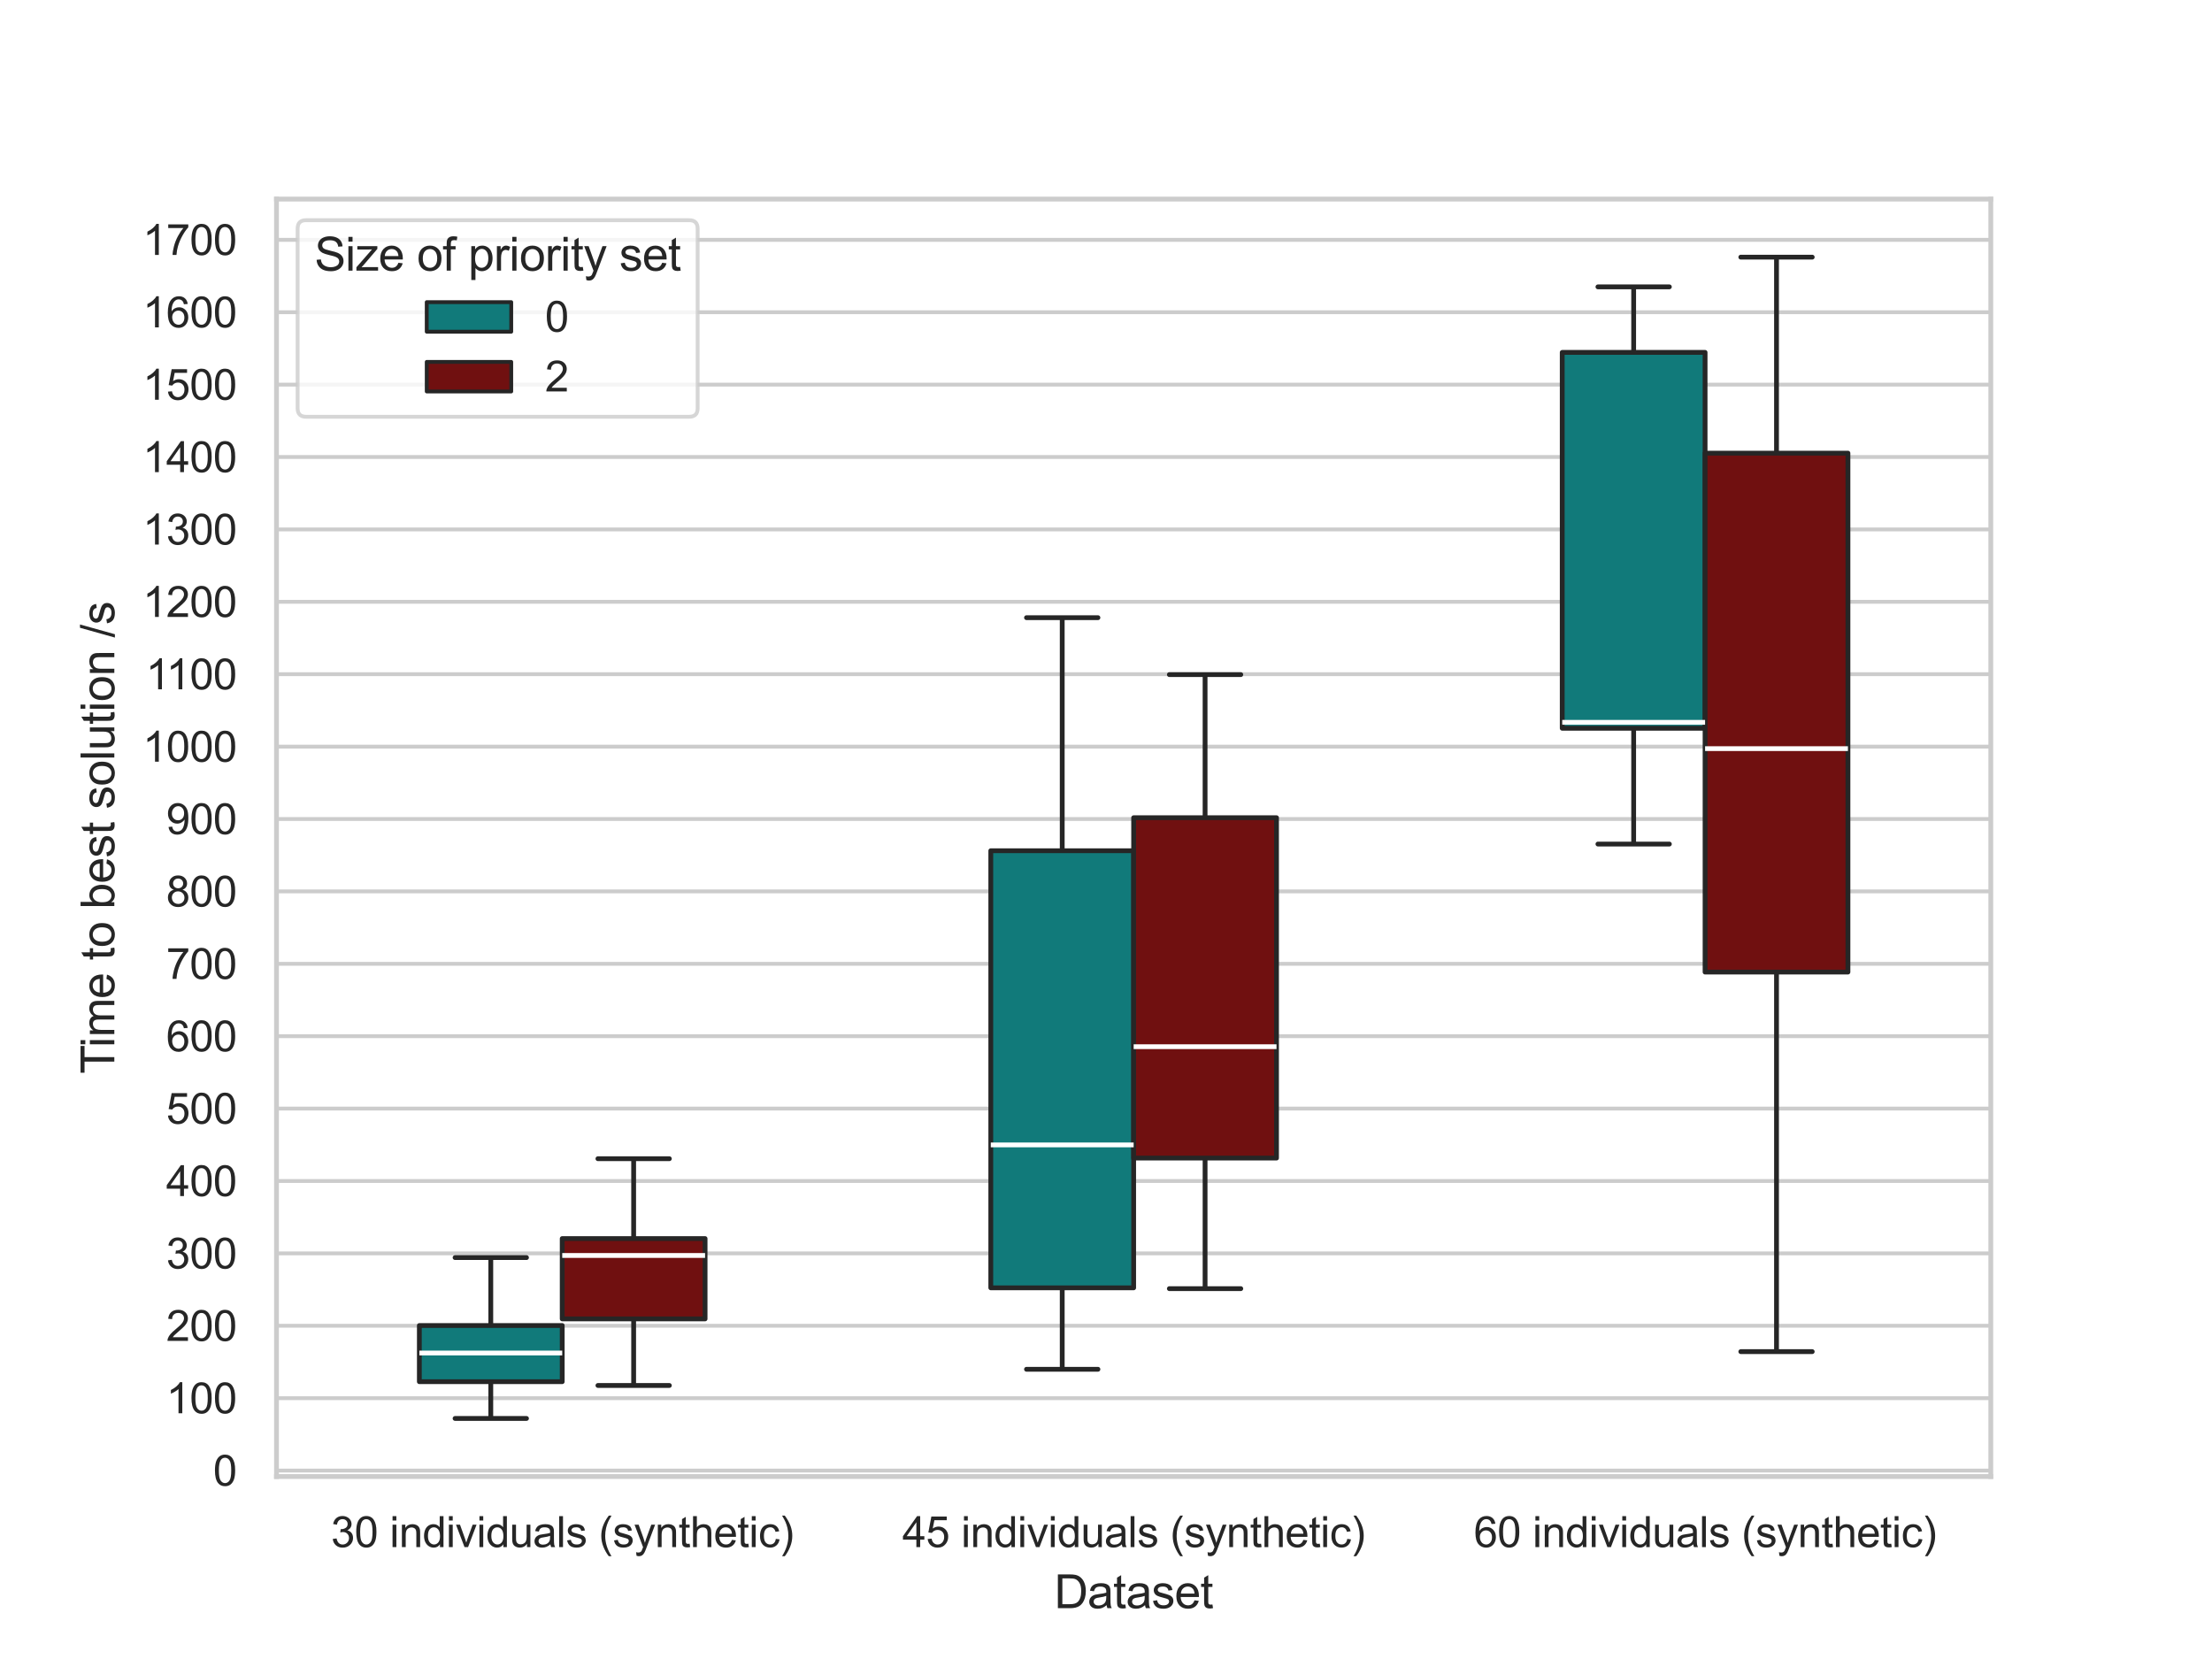 <?xml version="1.0" encoding="utf-8" standalone="no"?>
<!DOCTYPE svg PUBLIC "-//W3C//DTD SVG 1.1//EN"
  "http://www.w3.org/Graphics/SVG/1.1/DTD/svg11.dtd">
<svg xmlns:xlink="http://www.w3.org/1999/xlink" width="460.8pt" height="345.6pt" viewBox="0 0 460.8 345.6" xmlns="http://www.w3.org/2000/svg" version="1.1">
 <defs>
  <style type="text/css">*{stroke-linejoin: round; stroke-linecap: butt}</style>
 </defs>
 <g id="figure_1">
  <g id="patch_1">
   <path d="M 0 345.6 
L 460.8 345.6 
L 460.8 0 
L 0 0 
z
" style="fill: #ffffff"/>
  </g>
  <g id="axes_1">
   <g id="patch_2">
    <path d="M 57.6 307.584 
L 414.72 307.584 
L 414.72 41.472 
L 57.6 41.472 
z
" style="fill: #ffffff"/>
   </g>
   <g id="matplotlib.axis_1">
    <g id="xtick_1">
     <g id="text_1">
      <!-- 30 individuals (synthetic) -->
      <g style="fill: #262626" transform="translate(68.944 322.29) scale(0.088 -0.088)">
       <defs>
        <path id="ArialMT-33" d="M 269 1209 
L 831 1284 
Q 928 806 1161 595 
Q 1394 384 1728 384 
Q 2125 384 2398 659 
Q 2672 934 2672 1341 
Q 2672 1728 2419 1979 
Q 2166 2231 1775 2231 
Q 1616 2231 1378 2169 
L 1441 2663 
Q 1497 2656 1531 2656 
Q 1891 2656 2178 2843 
Q 2466 3031 2466 3422 
Q 2466 3731 2256 3934 
Q 2047 4138 1716 4138 
Q 1388 4138 1169 3931 
Q 950 3725 888 3313 
L 325 3413 
Q 428 3978 793 4289 
Q 1159 4600 1703 4600 
Q 2078 4600 2393 4439 
Q 2709 4278 2876 4000 
Q 3044 3722 3044 3409 
Q 3044 3113 2884 2869 
Q 2725 2625 2413 2481 
Q 2819 2388 3044 2092 
Q 3269 1797 3269 1353 
Q 3269 753 2831 336 
Q 2394 -81 1725 -81 
Q 1122 -81 723 278 
Q 325 638 269 1209 
z
" transform="scale(0.016)"/>
        <path id="ArialMT-30" d="M 266 2259 
Q 266 3072 433 3567 
Q 600 4063 929 4331 
Q 1259 4600 1759 4600 
Q 2128 4600 2406 4451 
Q 2684 4303 2865 4023 
Q 3047 3744 3150 3342 
Q 3253 2941 3253 2259 
Q 3253 1453 3087 958 
Q 2922 463 2592 192 
Q 2263 -78 1759 -78 
Q 1097 -78 719 397 
Q 266 969 266 2259 
z
M 844 2259 
Q 844 1131 1108 757 
Q 1372 384 1759 384 
Q 2147 384 2411 759 
Q 2675 1134 2675 2259 
Q 2675 3391 2411 3762 
Q 2147 4134 1753 4134 
Q 1366 4134 1134 3806 
Q 844 3388 844 2259 
z
" transform="scale(0.016)"/>
        <path id="ArialMT-20" transform="scale(0.016)"/>
        <path id="ArialMT-69" d="M 425 3934 
L 425 4581 
L 988 4581 
L 988 3934 
L 425 3934 
z
M 425 0 
L 425 3319 
L 988 3319 
L 988 0 
L 425 0 
z
" transform="scale(0.016)"/>
        <path id="ArialMT-6e" d="M 422 0 
L 422 3319 
L 928 3319 
L 928 2847 
Q 1294 3394 1984 3394 
Q 2284 3394 2536 3286 
Q 2788 3178 2913 3003 
Q 3038 2828 3088 2588 
Q 3119 2431 3119 2041 
L 3119 0 
L 2556 0 
L 2556 2019 
Q 2556 2363 2490 2533 
Q 2425 2703 2258 2804 
Q 2091 2906 1866 2906 
Q 1506 2906 1245 2678 
Q 984 2450 984 1813 
L 984 0 
L 422 0 
z
" transform="scale(0.016)"/>
        <path id="ArialMT-64" d="M 2575 0 
L 2575 419 
Q 2259 -75 1647 -75 
Q 1250 -75 917 144 
Q 584 363 401 755 
Q 219 1147 219 1656 
Q 219 2153 384 2558 
Q 550 2963 881 3178 
Q 1213 3394 1622 3394 
Q 1922 3394 2156 3267 
Q 2391 3141 2538 2938 
L 2538 4581 
L 3097 4581 
L 3097 0 
L 2575 0 
z
M 797 1656 
Q 797 1019 1065 703 
Q 1334 388 1700 388 
Q 2069 388 2326 689 
Q 2584 991 2584 1609 
Q 2584 2291 2321 2609 
Q 2059 2928 1675 2928 
Q 1300 2928 1048 2622 
Q 797 2316 797 1656 
z
" transform="scale(0.016)"/>
        <path id="ArialMT-76" d="M 1344 0 
L 81 3319 
L 675 3319 
L 1388 1331 
Q 1503 1009 1600 663 
Q 1675 925 1809 1294 
L 2547 3319 
L 3125 3319 
L 1869 0 
L 1344 0 
z
" transform="scale(0.016)"/>
        <path id="ArialMT-75" d="M 2597 0 
L 2597 488 
Q 2209 -75 1544 -75 
Q 1250 -75 995 37 
Q 741 150 617 320 
Q 494 491 444 738 
Q 409 903 409 1263 
L 409 3319 
L 972 3319 
L 972 1478 
Q 972 1038 1006 884 
Q 1059 663 1231 536 
Q 1403 409 1656 409 
Q 1909 409 2131 539 
Q 2353 669 2445 892 
Q 2538 1116 2538 1541 
L 2538 3319 
L 3100 3319 
L 3100 0 
L 2597 0 
z
" transform="scale(0.016)"/>
        <path id="ArialMT-61" d="M 2588 409 
Q 2275 144 1986 34 
Q 1697 -75 1366 -75 
Q 819 -75 525 192 
Q 231 459 231 875 
Q 231 1119 342 1320 
Q 453 1522 633 1644 
Q 813 1766 1038 1828 
Q 1203 1872 1538 1913 
Q 2219 1994 2541 2106 
Q 2544 2222 2544 2253 
Q 2544 2597 2384 2738 
Q 2169 2928 1744 2928 
Q 1347 2928 1158 2789 
Q 969 2650 878 2297 
L 328 2372 
Q 403 2725 575 2942 
Q 747 3159 1072 3276 
Q 1397 3394 1825 3394 
Q 2250 3394 2515 3294 
Q 2781 3194 2906 3042 
Q 3031 2891 3081 2659 
Q 3109 2516 3109 2141 
L 3109 1391 
Q 3109 606 3145 398 
Q 3181 191 3288 0 
L 2700 0 
Q 2613 175 2588 409 
z
M 2541 1666 
Q 2234 1541 1622 1453 
Q 1275 1403 1131 1340 
Q 988 1278 909 1158 
Q 831 1038 831 891 
Q 831 666 1001 516 
Q 1172 366 1500 366 
Q 1825 366 2078 508 
Q 2331 650 2450 897 
Q 2541 1088 2541 1459 
L 2541 1666 
z
" transform="scale(0.016)"/>
        <path id="ArialMT-6c" d="M 409 0 
L 409 4581 
L 972 4581 
L 972 0 
L 409 0 
z
" transform="scale(0.016)"/>
        <path id="ArialMT-73" d="M 197 991 
L 753 1078 
Q 800 744 1014 566 
Q 1228 388 1613 388 
Q 2000 388 2187 545 
Q 2375 703 2375 916 
Q 2375 1106 2209 1216 
Q 2094 1291 1634 1406 
Q 1016 1563 777 1677 
Q 538 1791 414 1992 
Q 291 2194 291 2438 
Q 291 2659 392 2848 
Q 494 3038 669 3163 
Q 800 3259 1026 3326 
Q 1253 3394 1513 3394 
Q 1903 3394 2198 3281 
Q 2494 3169 2634 2976 
Q 2775 2784 2828 2463 
L 2278 2388 
Q 2241 2644 2061 2787 
Q 1881 2931 1553 2931 
Q 1166 2931 1000 2803 
Q 834 2675 834 2503 
Q 834 2394 903 2306 
Q 972 2216 1119 2156 
Q 1203 2125 1616 2013 
Q 2213 1853 2448 1751 
Q 2684 1650 2818 1456 
Q 2953 1263 2953 975 
Q 2953 694 2789 445 
Q 2625 197 2315 61 
Q 2006 -75 1616 -75 
Q 969 -75 630 194 
Q 291 463 197 991 
z
" transform="scale(0.016)"/>
        <path id="ArialMT-28" d="M 1497 -1347 
Q 1031 -759 709 28 
Q 388 816 388 1659 
Q 388 2403 628 3084 
Q 909 3875 1497 4659 
L 1900 4659 
Q 1522 4009 1400 3731 
Q 1209 3300 1100 2831 
Q 966 2247 966 1656 
Q 966 153 1900 -1347 
L 1497 -1347 
z
" transform="scale(0.016)"/>
        <path id="ArialMT-79" d="M 397 -1278 
L 334 -750 
Q 519 -800 656 -800 
Q 844 -800 956 -737 
Q 1069 -675 1141 -563 
Q 1194 -478 1313 -144 
Q 1328 -97 1363 -6 
L 103 3319 
L 709 3319 
L 1400 1397 
Q 1534 1031 1641 628 
Q 1738 1016 1872 1384 
L 2581 3319 
L 3144 3319 
L 1881 -56 
Q 1678 -603 1566 -809 
Q 1416 -1088 1222 -1217 
Q 1028 -1347 759 -1347 
Q 597 -1347 397 -1278 
z
" transform="scale(0.016)"/>
        <path id="ArialMT-74" d="M 1650 503 
L 1731 6 
Q 1494 -44 1306 -44 
Q 1000 -44 831 53 
Q 663 150 594 308 
Q 525 466 525 972 
L 525 2881 
L 113 2881 
L 113 3319 
L 525 3319 
L 525 4141 
L 1084 4478 
L 1084 3319 
L 1650 3319 
L 1650 2881 
L 1084 2881 
L 1084 941 
Q 1084 700 1114 631 
Q 1144 563 1211 522 
Q 1278 481 1403 481 
Q 1497 481 1650 503 
z
" transform="scale(0.016)"/>
        <path id="ArialMT-68" d="M 422 0 
L 422 4581 
L 984 4581 
L 984 2938 
Q 1378 3394 1978 3394 
Q 2347 3394 2619 3248 
Q 2891 3103 3008 2847 
Q 3125 2591 3125 2103 
L 3125 0 
L 2563 0 
L 2563 2103 
Q 2563 2525 2380 2717 
Q 2197 2909 1863 2909 
Q 1613 2909 1392 2779 
Q 1172 2650 1078 2428 
Q 984 2206 984 1816 
L 984 0 
L 422 0 
z
" transform="scale(0.016)"/>
        <path id="ArialMT-65" d="M 2694 1069 
L 3275 997 
Q 3138 488 2766 206 
Q 2394 -75 1816 -75 
Q 1088 -75 661 373 
Q 234 822 234 1631 
Q 234 2469 665 2931 
Q 1097 3394 1784 3394 
Q 2450 3394 2872 2941 
Q 3294 2488 3294 1666 
Q 3294 1616 3291 1516 
L 816 1516 
Q 847 969 1125 678 
Q 1403 388 1819 388 
Q 2128 388 2347 550 
Q 2566 713 2694 1069 
z
M 847 1978 
L 2700 1978 
Q 2663 2397 2488 2606 
Q 2219 2931 1791 2931 
Q 1403 2931 1139 2672 
Q 875 2413 847 1978 
z
" transform="scale(0.016)"/>
        <path id="ArialMT-63" d="M 2588 1216 
L 3141 1144 
Q 3050 572 2676 248 
Q 2303 -75 1759 -75 
Q 1078 -75 664 370 
Q 250 816 250 1647 
Q 250 2184 428 2587 
Q 606 2991 970 3192 
Q 1334 3394 1763 3394 
Q 2303 3394 2647 3120 
Q 2991 2847 3088 2344 
L 2541 2259 
Q 2463 2594 2264 2762 
Q 2066 2931 1784 2931 
Q 1359 2931 1093 2626 
Q 828 2322 828 1663 
Q 828 994 1084 691 
Q 1341 388 1753 388 
Q 2084 388 2306 591 
Q 2528 794 2588 1216 
z
" transform="scale(0.016)"/>
        <path id="ArialMT-29" d="M 791 -1347 
L 388 -1347 
Q 1322 153 1322 1656 
Q 1322 2244 1188 2822 
Q 1081 3291 891 3722 
Q 769 4003 388 4659 
L 791 4659 
Q 1378 3875 1659 3084 
Q 1900 2403 1900 1659 
Q 1900 816 1576 28 
Q 1253 -759 791 -1347 
z
" transform="scale(0.016)"/>
       </defs>
       <use xlink:href="#ArialMT-33"/>
       <use xlink:href="#ArialMT-30" transform="translate(55.615 0)"/>
       <use xlink:href="#ArialMT-20" transform="translate(111.23 0)"/>
       <use xlink:href="#ArialMT-69" transform="translate(139.014 0)"/>
       <use xlink:href="#ArialMT-6e" transform="translate(161.23 0)"/>
       <use xlink:href="#ArialMT-64" transform="translate(216.846 0)"/>
       <use xlink:href="#ArialMT-69" transform="translate(272.461 0)"/>
       <use xlink:href="#ArialMT-76" transform="translate(294.678 0)"/>
       <use xlink:href="#ArialMT-69" transform="translate(344.678 0)"/>
       <use xlink:href="#ArialMT-64" transform="translate(366.895 0)"/>
       <use xlink:href="#ArialMT-75" transform="translate(422.51 0)"/>
       <use xlink:href="#ArialMT-61" transform="translate(478.125 0)"/>
       <use xlink:href="#ArialMT-6c" transform="translate(533.74 0)"/>
       <use xlink:href="#ArialMT-73" transform="translate(555.957 0)"/>
       <use xlink:href="#ArialMT-20" transform="translate(605.957 0)"/>
       <use xlink:href="#ArialMT-28" transform="translate(633.74 0)"/>
       <use xlink:href="#ArialMT-73" transform="translate(667.041 0)"/>
       <use xlink:href="#ArialMT-79" transform="translate(717.041 0)"/>
       <use xlink:href="#ArialMT-6e" transform="translate(767.041 0)"/>
       <use xlink:href="#ArialMT-74" transform="translate(822.656 0)"/>
       <use xlink:href="#ArialMT-68" transform="translate(850.439 0)"/>
       <use xlink:href="#ArialMT-65" transform="translate(906.055 0)"/>
       <use xlink:href="#ArialMT-74" transform="translate(961.67 0)"/>
       <use xlink:href="#ArialMT-69" transform="translate(989.453 0)"/>
       <use xlink:href="#ArialMT-63" transform="translate(1011.67 0)"/>
       <use xlink:href="#ArialMT-29" transform="translate(1061.67 0)"/>
      </g>
     </g>
    </g>
    <g id="xtick_2">
     <g id="text_2">
      <!-- 45 individuals (synthetic) -->
      <g style="fill: #262626" transform="translate(187.984 322.29) scale(0.088 -0.088)">
       <defs>
        <path id="ArialMT-34" d="M 2069 0 
L 2069 1097 
L 81 1097 
L 81 1613 
L 2172 4581 
L 2631 4581 
L 2631 1613 
L 3250 1613 
L 3250 1097 
L 2631 1097 
L 2631 0 
L 2069 0 
z
M 2069 1613 
L 2069 3678 
L 634 1613 
L 2069 1613 
z
" transform="scale(0.016)"/>
        <path id="ArialMT-35" d="M 266 1200 
L 856 1250 
Q 922 819 1161 601 
Q 1400 384 1738 384 
Q 2144 384 2425 690 
Q 2706 997 2706 1503 
Q 2706 1984 2436 2262 
Q 2166 2541 1728 2541 
Q 1456 2541 1237 2417 
Q 1019 2294 894 2097 
L 366 2166 
L 809 4519 
L 3088 4519 
L 3088 3981 
L 1259 3981 
L 1013 2750 
Q 1425 3038 1878 3038 
Q 2478 3038 2890 2622 
Q 3303 2206 3303 1553 
Q 3303 931 2941 478 
Q 2500 -78 1738 -78 
Q 1113 -78 717 272 
Q 322 622 266 1200 
z
" transform="scale(0.016)"/>
       </defs>
       <use xlink:href="#ArialMT-34"/>
       <use xlink:href="#ArialMT-35" transform="translate(55.615 0)"/>
       <use xlink:href="#ArialMT-20" transform="translate(111.23 0)"/>
       <use xlink:href="#ArialMT-69" transform="translate(139.014 0)"/>
       <use xlink:href="#ArialMT-6e" transform="translate(161.23 0)"/>
       <use xlink:href="#ArialMT-64" transform="translate(216.846 0)"/>
       <use xlink:href="#ArialMT-69" transform="translate(272.461 0)"/>
       <use xlink:href="#ArialMT-76" transform="translate(294.678 0)"/>
       <use xlink:href="#ArialMT-69" transform="translate(344.678 0)"/>
       <use xlink:href="#ArialMT-64" transform="translate(366.895 0)"/>
       <use xlink:href="#ArialMT-75" transform="translate(422.51 0)"/>
       <use xlink:href="#ArialMT-61" transform="translate(478.125 0)"/>
       <use xlink:href="#ArialMT-6c" transform="translate(533.74 0)"/>
       <use xlink:href="#ArialMT-73" transform="translate(555.957 0)"/>
       <use xlink:href="#ArialMT-20" transform="translate(605.957 0)"/>
       <use xlink:href="#ArialMT-28" transform="translate(633.74 0)"/>
       <use xlink:href="#ArialMT-73" transform="translate(667.041 0)"/>
       <use xlink:href="#ArialMT-79" transform="translate(717.041 0)"/>
       <use xlink:href="#ArialMT-6e" transform="translate(767.041 0)"/>
       <use xlink:href="#ArialMT-74" transform="translate(822.656 0)"/>
       <use xlink:href="#ArialMT-68" transform="translate(850.439 0)"/>
       <use xlink:href="#ArialMT-65" transform="translate(906.055 0)"/>
       <use xlink:href="#ArialMT-74" transform="translate(961.67 0)"/>
       <use xlink:href="#ArialMT-69" transform="translate(989.453 0)"/>
       <use xlink:href="#ArialMT-63" transform="translate(1011.67 0)"/>
       <use xlink:href="#ArialMT-29" transform="translate(1061.67 0)"/>
      </g>
     </g>
    </g>
    <g id="xtick_3">
     <g id="text_3">
      <!-- 60 individuals (synthetic) -->
      <g style="fill: #262626" transform="translate(307.024 322.29) scale(0.088 -0.088)">
       <defs>
        <path id="ArialMT-36" d="M 3184 3459 
L 2625 3416 
Q 2550 3747 2413 3897 
Q 2184 4138 1850 4138 
Q 1581 4138 1378 3988 
Q 1113 3794 959 3422 
Q 806 3050 800 2363 
Q 1003 2672 1297 2822 
Q 1591 2972 1913 2972 
Q 2475 2972 2870 2558 
Q 3266 2144 3266 1488 
Q 3266 1056 3080 686 
Q 2894 316 2569 119 
Q 2244 -78 1831 -78 
Q 1128 -78 684 439 
Q 241 956 241 2144 
Q 241 3472 731 4075 
Q 1159 4600 1884 4600 
Q 2425 4600 2770 4297 
Q 3116 3994 3184 3459 
z
M 888 1484 
Q 888 1194 1011 928 
Q 1134 663 1356 523 
Q 1578 384 1822 384 
Q 2178 384 2434 671 
Q 2691 959 2691 1453 
Q 2691 1928 2437 2201 
Q 2184 2475 1800 2475 
Q 1419 2475 1153 2201 
Q 888 1928 888 1484 
z
" transform="scale(0.016)"/>
       </defs>
       <use xlink:href="#ArialMT-36"/>
       <use xlink:href="#ArialMT-30" transform="translate(55.615 0)"/>
       <use xlink:href="#ArialMT-20" transform="translate(111.23 0)"/>
       <use xlink:href="#ArialMT-69" transform="translate(139.014 0)"/>
       <use xlink:href="#ArialMT-6e" transform="translate(161.23 0)"/>
       <use xlink:href="#ArialMT-64" transform="translate(216.846 0)"/>
       <use xlink:href="#ArialMT-69" transform="translate(272.461 0)"/>
       <use xlink:href="#ArialMT-76" transform="translate(294.678 0)"/>
       <use xlink:href="#ArialMT-69" transform="translate(344.678 0)"/>
       <use xlink:href="#ArialMT-64" transform="translate(366.895 0)"/>
       <use xlink:href="#ArialMT-75" transform="translate(422.51 0)"/>
       <use xlink:href="#ArialMT-61" transform="translate(478.125 0)"/>
       <use xlink:href="#ArialMT-6c" transform="translate(533.74 0)"/>
       <use xlink:href="#ArialMT-73" transform="translate(555.957 0)"/>
       <use xlink:href="#ArialMT-20" transform="translate(605.957 0)"/>
       <use xlink:href="#ArialMT-28" transform="translate(633.74 0)"/>
       <use xlink:href="#ArialMT-73" transform="translate(667.041 0)"/>
       <use xlink:href="#ArialMT-79" transform="translate(717.041 0)"/>
       <use xlink:href="#ArialMT-6e" transform="translate(767.041 0)"/>
       <use xlink:href="#ArialMT-74" transform="translate(822.656 0)"/>
       <use xlink:href="#ArialMT-68" transform="translate(850.439 0)"/>
       <use xlink:href="#ArialMT-65" transform="translate(906.055 0)"/>
       <use xlink:href="#ArialMT-74" transform="translate(961.67 0)"/>
       <use xlink:href="#ArialMT-69" transform="translate(989.453 0)"/>
       <use xlink:href="#ArialMT-63" transform="translate(1011.67 0)"/>
       <use xlink:href="#ArialMT-29" transform="translate(1061.67 0)"/>
      </g>
     </g>
    </g>
    <g id="text_4">
     <!-- Dataset -->
     <g style="fill: #262626" transform="translate(219.619 335.014) scale(0.096 -0.096)">
      <defs>
       <path id="ArialMT-44" d="M 494 0 
L 494 4581 
L 2072 4581 
Q 2606 4581 2888 4516 
Q 3281 4425 3559 4188 
Q 3922 3881 4101 3404 
Q 4281 2928 4281 2316 
Q 4281 1794 4159 1391 
Q 4038 988 3847 723 
Q 3656 459 3429 307 
Q 3203 156 2883 78 
Q 2563 0 2147 0 
L 494 0 
z
M 1100 541 
L 2078 541 
Q 2531 541 2789 625 
Q 3047 709 3200 863 
Q 3416 1078 3536 1442 
Q 3656 1806 3656 2325 
Q 3656 3044 3420 3430 
Q 3184 3816 2847 3947 
Q 2603 4041 2063 4041 
L 1100 4041 
L 1100 541 
z
" transform="scale(0.016)"/>
      </defs>
      <use xlink:href="#ArialMT-44"/>
      <use xlink:href="#ArialMT-61" transform="translate(72.217 0)"/>
      <use xlink:href="#ArialMT-74" transform="translate(127.832 0)"/>
      <use xlink:href="#ArialMT-61" transform="translate(155.615 0)"/>
      <use xlink:href="#ArialMT-73" transform="translate(211.23 0)"/>
      <use xlink:href="#ArialMT-65" transform="translate(261.23 0)"/>
      <use xlink:href="#ArialMT-74" transform="translate(316.846 0)"/>
     </g>
    </g>
   </g>
   <g id="matplotlib.axis_2">
    <g id="ytick_1">
     <g id="line2d_1">
      <path d="M 57.6 306.346 
L 414.72 306.346 
" clip-path="url(#p09a5d90dd1)" style="fill: none; stroke: #cccccc; stroke-width: 0.8; stroke-linecap: round"/>
     </g>
     <g id="text_5">
      <!-- 0 -->
      <g style="fill: #262626" transform="translate(44.406 309.495) scale(0.088 -0.088)">
       <use xlink:href="#ArialMT-30"/>
      </g>
     </g>
    </g>
    <g id="ytick_2">
     <g id="line2d_2">
      <path d="M 57.6 291.264 
L 414.72 291.264 
" clip-path="url(#p09a5d90dd1)" style="fill: none; stroke: #cccccc; stroke-width: 0.8; stroke-linecap: round"/>
     </g>
     <g id="text_6">
      <!-- 100 -->
      <g style="fill: #262626" transform="translate(34.619 294.414) scale(0.088 -0.088)">
       <defs>
        <path id="ArialMT-31" d="M 2384 0 
L 1822 0 
L 1822 3584 
Q 1619 3391 1289 3197 
Q 959 3003 697 2906 
L 697 3450 
Q 1169 3672 1522 3987 
Q 1875 4303 2022 4600 
L 2384 4600 
L 2384 0 
z
" transform="scale(0.016)"/>
       </defs>
       <use xlink:href="#ArialMT-31"/>
       <use xlink:href="#ArialMT-30" transform="translate(55.615 0)"/>
       <use xlink:href="#ArialMT-30" transform="translate(111.23 0)"/>
      </g>
     </g>
    </g>
    <g id="ytick_3">
     <g id="line2d_3">
      <path d="M 57.6 276.183 
L 414.72 276.183 
" clip-path="url(#p09a5d90dd1)" style="fill: none; stroke: #cccccc; stroke-width: 0.8; stroke-linecap: round"/>
     </g>
     <g id="text_7">
      <!-- 200 -->
      <g style="fill: #262626" transform="translate(34.619 279.333) scale(0.088 -0.088)">
       <defs>
        <path id="ArialMT-32" d="M 3222 541 
L 3222 0 
L 194 0 
Q 188 203 259 391 
Q 375 700 629 1000 
Q 884 1300 1366 1694 
Q 2113 2306 2375 2664 
Q 2638 3022 2638 3341 
Q 2638 3675 2398 3904 
Q 2159 4134 1775 4134 
Q 1369 4134 1125 3890 
Q 881 3647 878 3216 
L 300 3275 
Q 359 3922 746 4261 
Q 1134 4600 1788 4600 
Q 2447 4600 2831 4234 
Q 3216 3869 3216 3328 
Q 3216 3053 3103 2787 
Q 2991 2522 2730 2228 
Q 2469 1934 1863 1422 
Q 1356 997 1212 845 
Q 1069 694 975 541 
L 3222 541 
z
" transform="scale(0.016)"/>
       </defs>
       <use xlink:href="#ArialMT-32"/>
       <use xlink:href="#ArialMT-30" transform="translate(55.615 0)"/>
       <use xlink:href="#ArialMT-30" transform="translate(111.23 0)"/>
      </g>
     </g>
    </g>
    <g id="ytick_4">
     <g id="line2d_4">
      <path d="M 57.6 261.102 
L 414.72 261.102 
" clip-path="url(#p09a5d90dd1)" style="fill: none; stroke: #cccccc; stroke-width: 0.8; stroke-linecap: round"/>
     </g>
     <g id="text_8">
      <!-- 300 -->
      <g style="fill: #262626" transform="translate(34.619 264.251) scale(0.088 -0.088)">
       <use xlink:href="#ArialMT-33"/>
       <use xlink:href="#ArialMT-30" transform="translate(55.615 0)"/>
       <use xlink:href="#ArialMT-30" transform="translate(111.23 0)"/>
      </g>
     </g>
    </g>
    <g id="ytick_5">
     <g id="line2d_5">
      <path d="M 57.6 246.02 
L 414.72 246.02 
" clip-path="url(#p09a5d90dd1)" style="fill: none; stroke: #cccccc; stroke-width: 0.8; stroke-linecap: round"/>
     </g>
     <g id="text_9">
      <!-- 400 -->
      <g style="fill: #262626" transform="translate(34.619 249.17) scale(0.088 -0.088)">
       <use xlink:href="#ArialMT-34"/>
       <use xlink:href="#ArialMT-30" transform="translate(55.615 0)"/>
       <use xlink:href="#ArialMT-30" transform="translate(111.23 0)"/>
      </g>
     </g>
    </g>
    <g id="ytick_6">
     <g id="line2d_6">
      <path d="M 57.6 230.939 
L 414.72 230.939 
" clip-path="url(#p09a5d90dd1)" style="fill: none; stroke: #cccccc; stroke-width: 0.8; stroke-linecap: round"/>
     </g>
     <g id="text_10">
      <!-- 500 -->
      <g style="fill: #262626" transform="translate(34.619 234.088) scale(0.088 -0.088)">
       <use xlink:href="#ArialMT-35"/>
       <use xlink:href="#ArialMT-30" transform="translate(55.615 0)"/>
       <use xlink:href="#ArialMT-30" transform="translate(111.23 0)"/>
      </g>
     </g>
    </g>
    <g id="ytick_7">
     <g id="line2d_7">
      <path d="M 57.6 215.857 
L 414.72 215.857 
" clip-path="url(#p09a5d90dd1)" style="fill: none; stroke: #cccccc; stroke-width: 0.8; stroke-linecap: round"/>
     </g>
     <g id="text_11">
      <!-- 600 -->
      <g style="fill: #262626" transform="translate(34.619 219.007) scale(0.088 -0.088)">
       <use xlink:href="#ArialMT-36"/>
       <use xlink:href="#ArialMT-30" transform="translate(55.615 0)"/>
       <use xlink:href="#ArialMT-30" transform="translate(111.23 0)"/>
      </g>
     </g>
    </g>
    <g id="ytick_8">
     <g id="line2d_8">
      <path d="M 57.6 200.776 
L 414.72 200.776 
" clip-path="url(#p09a5d90dd1)" style="fill: none; stroke: #cccccc; stroke-width: 0.8; stroke-linecap: round"/>
     </g>
     <g id="text_12">
      <!-- 700 -->
      <g style="fill: #262626" transform="translate(34.619 203.925) scale(0.088 -0.088)">
       <defs>
        <path id="ArialMT-37" d="M 303 3981 
L 303 4522 
L 3269 4522 
L 3269 4084 
Q 2831 3619 2401 2847 
Q 1972 2075 1738 1259 
Q 1569 684 1522 0 
L 944 0 
Q 953 541 1156 1306 
Q 1359 2072 1739 2783 
Q 2119 3494 2547 3981 
L 303 3981 
z
" transform="scale(0.016)"/>
       </defs>
       <use xlink:href="#ArialMT-37"/>
       <use xlink:href="#ArialMT-30" transform="translate(55.615 0)"/>
       <use xlink:href="#ArialMT-30" transform="translate(111.23 0)"/>
      </g>
     </g>
    </g>
    <g id="ytick_9">
     <g id="line2d_9">
      <path d="M 57.6 185.695 
L 414.72 185.695 
" clip-path="url(#p09a5d90dd1)" style="fill: none; stroke: #cccccc; stroke-width: 0.8; stroke-linecap: round"/>
     </g>
     <g id="text_13">
      <!-- 800 -->
      <g style="fill: #262626" transform="translate(34.619 188.844) scale(0.088 -0.088)">
       <defs>
        <path id="ArialMT-38" d="M 1131 2484 
Q 781 2613 612 2850 
Q 444 3088 444 3419 
Q 444 3919 803 4259 
Q 1163 4600 1759 4600 
Q 2359 4600 2725 4251 
Q 3091 3903 3091 3403 
Q 3091 3084 2923 2848 
Q 2756 2613 2416 2484 
Q 2838 2347 3058 2040 
Q 3278 1734 3278 1309 
Q 3278 722 2862 322 
Q 2447 -78 1769 -78 
Q 1091 -78 675 323 
Q 259 725 259 1325 
Q 259 1772 486 2073 
Q 713 2375 1131 2484 
z
M 1019 3438 
Q 1019 3113 1228 2906 
Q 1438 2700 1772 2700 
Q 2097 2700 2305 2904 
Q 2513 3109 2513 3406 
Q 2513 3716 2298 3927 
Q 2084 4138 1766 4138 
Q 1444 4138 1231 3931 
Q 1019 3725 1019 3438 
z
M 838 1322 
Q 838 1081 952 856 
Q 1066 631 1291 507 
Q 1516 384 1775 384 
Q 2178 384 2440 643 
Q 2703 903 2703 1303 
Q 2703 1709 2433 1975 
Q 2163 2241 1756 2241 
Q 1359 2241 1098 1978 
Q 838 1716 838 1322 
z
" transform="scale(0.016)"/>
       </defs>
       <use xlink:href="#ArialMT-38"/>
       <use xlink:href="#ArialMT-30" transform="translate(55.615 0)"/>
       <use xlink:href="#ArialMT-30" transform="translate(111.23 0)"/>
      </g>
     </g>
    </g>
    <g id="ytick_10">
     <g id="line2d_10">
      <path d="M 57.6 170.613 
L 414.72 170.613 
" clip-path="url(#p09a5d90dd1)" style="fill: none; stroke: #cccccc; stroke-width: 0.8; stroke-linecap: round"/>
     </g>
     <g id="text_14">
      <!-- 900 -->
      <g style="fill: #262626" transform="translate(34.619 173.763) scale(0.088 -0.088)">
       <defs>
        <path id="ArialMT-39" d="M 350 1059 
L 891 1109 
Q 959 728 1153 556 
Q 1347 384 1650 384 
Q 1909 384 2104 503 
Q 2300 622 2425 820 
Q 2550 1019 2634 1356 
Q 2719 1694 2719 2044 
Q 2719 2081 2716 2156 
Q 2547 1888 2255 1720 
Q 1963 1553 1622 1553 
Q 1053 1553 659 1965 
Q 266 2378 266 3053 
Q 266 3750 677 4175 
Q 1088 4600 1706 4600 
Q 2153 4600 2523 4359 
Q 2894 4119 3086 3673 
Q 3278 3228 3278 2384 
Q 3278 1506 3087 986 
Q 2897 466 2520 194 
Q 2144 -78 1638 -78 
Q 1100 -78 759 220 
Q 419 519 350 1059 
z
M 2653 3081 
Q 2653 3566 2395 3850 
Q 2138 4134 1775 4134 
Q 1400 4134 1122 3828 
Q 844 3522 844 3034 
Q 844 2597 1108 2323 
Q 1372 2050 1759 2050 
Q 2150 2050 2401 2323 
Q 2653 2597 2653 3081 
z
" transform="scale(0.016)"/>
       </defs>
       <use xlink:href="#ArialMT-39"/>
       <use xlink:href="#ArialMT-30" transform="translate(55.615 0)"/>
       <use xlink:href="#ArialMT-30" transform="translate(111.23 0)"/>
      </g>
     </g>
    </g>
    <g id="ytick_11">
     <g id="line2d_11">
      <path d="M 57.6 155.532 
L 414.72 155.532 
" clip-path="url(#p09a5d90dd1)" style="fill: none; stroke: #cccccc; stroke-width: 0.8; stroke-linecap: round"/>
     </g>
     <g id="text_15">
      <!-- 1000 -->
      <g style="fill: #262626" transform="translate(29.726 158.681) scale(0.088 -0.088)">
       <use xlink:href="#ArialMT-31"/>
       <use xlink:href="#ArialMT-30" transform="translate(55.615 0)"/>
       <use xlink:href="#ArialMT-30" transform="translate(111.23 0)"/>
       <use xlink:href="#ArialMT-30" transform="translate(166.846 0)"/>
      </g>
     </g>
    </g>
    <g id="ytick_12">
     <g id="line2d_12">
      <path d="M 57.6 140.45 
L 414.72 140.45 
" clip-path="url(#p09a5d90dd1)" style="fill: none; stroke: #cccccc; stroke-width: 0.8; stroke-linecap: round"/>
     </g>
     <g id="text_16">
      <!-- 1100 -->
      <g style="fill: #262626" transform="translate(30.375 143.6) scale(0.088 -0.088)">
       <use xlink:href="#ArialMT-31"/>
       <use xlink:href="#ArialMT-31" transform="translate(48.24 0)"/>
       <use xlink:href="#ArialMT-30" transform="translate(103.855 0)"/>
       <use xlink:href="#ArialMT-30" transform="translate(159.471 0)"/>
      </g>
     </g>
    </g>
    <g id="ytick_13">
     <g id="line2d_13">
      <path d="M 57.6 125.369 
L 414.72 125.369 
" clip-path="url(#p09a5d90dd1)" style="fill: none; stroke: #cccccc; stroke-width: 0.8; stroke-linecap: round"/>
     </g>
     <g id="text_17">
      <!-- 1200 -->
      <g style="fill: #262626" transform="translate(29.726 128.518) scale(0.088 -0.088)">
       <use xlink:href="#ArialMT-31"/>
       <use xlink:href="#ArialMT-32" transform="translate(55.615 0)"/>
       <use xlink:href="#ArialMT-30" transform="translate(111.23 0)"/>
       <use xlink:href="#ArialMT-30" transform="translate(166.846 0)"/>
      </g>
     </g>
    </g>
    <g id="ytick_14">
     <g id="line2d_14">
      <path d="M 57.6 110.288 
L 414.72 110.288 
" clip-path="url(#p09a5d90dd1)" style="fill: none; stroke: #cccccc; stroke-width: 0.8; stroke-linecap: round"/>
     </g>
     <g id="text_18">
      <!-- 1300 -->
      <g style="fill: #262626" transform="translate(29.726 113.437) scale(0.088 -0.088)">
       <use xlink:href="#ArialMT-31"/>
       <use xlink:href="#ArialMT-33" transform="translate(55.615 0)"/>
       <use xlink:href="#ArialMT-30" transform="translate(111.23 0)"/>
       <use xlink:href="#ArialMT-30" transform="translate(166.846 0)"/>
      </g>
     </g>
    </g>
    <g id="ytick_15">
     <g id="line2d_15">
      <path d="M 57.6 95.206 
L 414.72 95.206 
" clip-path="url(#p09a5d90dd1)" style="fill: none; stroke: #cccccc; stroke-width: 0.8; stroke-linecap: round"/>
     </g>
     <g id="text_19">
      <!-- 1400 -->
      <g style="fill: #262626" transform="translate(29.726 98.356) scale(0.088 -0.088)">
       <use xlink:href="#ArialMT-31"/>
       <use xlink:href="#ArialMT-34" transform="translate(55.615 0)"/>
       <use xlink:href="#ArialMT-30" transform="translate(111.23 0)"/>
       <use xlink:href="#ArialMT-30" transform="translate(166.846 0)"/>
      </g>
     </g>
    </g>
    <g id="ytick_16">
     <g id="line2d_16">
      <path d="M 57.6 80.125 
L 414.72 80.125 
" clip-path="url(#p09a5d90dd1)" style="fill: none; stroke: #cccccc; stroke-width: 0.8; stroke-linecap: round"/>
     </g>
     <g id="text_20">
      <!-- 1500 -->
      <g style="fill: #262626" transform="translate(29.726 83.274) scale(0.088 -0.088)">
       <use xlink:href="#ArialMT-31"/>
       <use xlink:href="#ArialMT-35" transform="translate(55.615 0)"/>
       <use xlink:href="#ArialMT-30" transform="translate(111.23 0)"/>
       <use xlink:href="#ArialMT-30" transform="translate(166.846 0)"/>
      </g>
     </g>
    </g>
    <g id="ytick_17">
     <g id="line2d_17">
      <path d="M 57.6 65.043 
L 414.72 65.043 
" clip-path="url(#p09a5d90dd1)" style="fill: none; stroke: #cccccc; stroke-width: 0.8; stroke-linecap: round"/>
     </g>
     <g id="text_21">
      <!-- 1600 -->
      <g style="fill: #262626" transform="translate(29.726 68.193) scale(0.088 -0.088)">
       <use xlink:href="#ArialMT-31"/>
       <use xlink:href="#ArialMT-36" transform="translate(55.615 0)"/>
       <use xlink:href="#ArialMT-30" transform="translate(111.23 0)"/>
       <use xlink:href="#ArialMT-30" transform="translate(166.846 0)"/>
      </g>
     </g>
    </g>
    <g id="ytick_18">
     <g id="line2d_18">
      <path d="M 57.6 49.962 
L 414.72 49.962 
" clip-path="url(#p09a5d90dd1)" style="fill: none; stroke: #cccccc; stroke-width: 0.8; stroke-linecap: round"/>
     </g>
     <g id="text_22">
      <!-- 1700 -->
      <g style="fill: #262626" transform="translate(29.726 53.111) scale(0.088 -0.088)">
       <use xlink:href="#ArialMT-31"/>
       <use xlink:href="#ArialMT-37" transform="translate(55.615 0)"/>
       <use xlink:href="#ArialMT-30" transform="translate(111.23 0)"/>
       <use xlink:href="#ArialMT-30" transform="translate(166.846 0)"/>
      </g>
     </g>
    </g>
    <g id="text_23">
     <!-- Time to best solution /s -->
     <g style="fill: #262626" transform="translate(23.817 223.7) rotate(-90) scale(0.096 -0.096)">
      <defs>
       <path id="ArialMT-54" d="M 1659 0 
L 1659 4041 
L 150 4041 
L 150 4581 
L 3781 4581 
L 3781 4041 
L 2266 4041 
L 2266 0 
L 1659 0 
z
" transform="scale(0.016)"/>
       <path id="ArialMT-6d" d="M 422 0 
L 422 3319 
L 925 3319 
L 925 2853 
Q 1081 3097 1340 3245 
Q 1600 3394 1931 3394 
Q 2300 3394 2536 3241 
Q 2772 3088 2869 2813 
Q 3263 3394 3894 3394 
Q 4388 3394 4653 3120 
Q 4919 2847 4919 2278 
L 4919 0 
L 4359 0 
L 4359 2091 
Q 4359 2428 4304 2576 
Q 4250 2725 4106 2815 
Q 3963 2906 3769 2906 
Q 3419 2906 3187 2673 
Q 2956 2441 2956 1928 
L 2956 0 
L 2394 0 
L 2394 2156 
Q 2394 2531 2256 2718 
Q 2119 2906 1806 2906 
Q 1569 2906 1367 2781 
Q 1166 2656 1075 2415 
Q 984 2175 984 1722 
L 984 0 
L 422 0 
z
" transform="scale(0.016)"/>
       <path id="ArialMT-6f" d="M 213 1659 
Q 213 2581 725 3025 
Q 1153 3394 1769 3394 
Q 2453 3394 2887 2945 
Q 3322 2497 3322 1706 
Q 3322 1066 3130 698 
Q 2938 331 2570 128 
Q 2203 -75 1769 -75 
Q 1072 -75 642 372 
Q 213 819 213 1659 
z
M 791 1659 
Q 791 1022 1069 705 
Q 1347 388 1769 388 
Q 2188 388 2466 706 
Q 2744 1025 2744 1678 
Q 2744 2294 2464 2611 
Q 2184 2928 1769 2928 
Q 1347 2928 1069 2612 
Q 791 2297 791 1659 
z
" transform="scale(0.016)"/>
       <path id="ArialMT-62" d="M 941 0 
L 419 0 
L 419 4581 
L 981 4581 
L 981 2947 
Q 1338 3394 1891 3394 
Q 2197 3394 2470 3270 
Q 2744 3147 2920 2923 
Q 3097 2700 3197 2384 
Q 3297 2069 3297 1709 
Q 3297 856 2875 390 
Q 2453 -75 1863 -75 
Q 1275 -75 941 416 
L 941 0 
z
M 934 1684 
Q 934 1088 1097 822 
Q 1363 388 1816 388 
Q 2184 388 2453 708 
Q 2722 1028 2722 1663 
Q 2722 2313 2464 2622 
Q 2206 2931 1841 2931 
Q 1472 2931 1203 2611 
Q 934 2291 934 1684 
z
" transform="scale(0.016)"/>
       <path id="ArialMT-2f" d="M 0 -78 
L 1328 4659 
L 1778 4659 
L 453 -78 
L 0 -78 
z
" transform="scale(0.016)"/>
      </defs>
      <use xlink:href="#ArialMT-54"/>
      <use xlink:href="#ArialMT-69" transform="translate(57.334 0)"/>
      <use xlink:href="#ArialMT-6d" transform="translate(79.551 0)"/>
      <use xlink:href="#ArialMT-65" transform="translate(162.852 0)"/>
      <use xlink:href="#ArialMT-20" transform="translate(218.467 0)"/>
      <use xlink:href="#ArialMT-74" transform="translate(246.25 0)"/>
      <use xlink:href="#ArialMT-6f" transform="translate(274.033 0)"/>
      <use xlink:href="#ArialMT-20" transform="translate(329.648 0)"/>
      <use xlink:href="#ArialMT-62" transform="translate(357.432 0)"/>
      <use xlink:href="#ArialMT-65" transform="translate(413.047 0)"/>
      <use xlink:href="#ArialMT-73" transform="translate(468.662 0)"/>
      <use xlink:href="#ArialMT-74" transform="translate(518.662 0)"/>
      <use xlink:href="#ArialMT-20" transform="translate(546.445 0)"/>
      <use xlink:href="#ArialMT-73" transform="translate(574.229 0)"/>
      <use xlink:href="#ArialMT-6f" transform="translate(624.229 0)"/>
      <use xlink:href="#ArialMT-6c" transform="translate(679.844 0)"/>
      <use xlink:href="#ArialMT-75" transform="translate(702.061 0)"/>
      <use xlink:href="#ArialMT-74" transform="translate(757.676 0)"/>
      <use xlink:href="#ArialMT-69" transform="translate(785.459 0)"/>
      <use xlink:href="#ArialMT-6f" transform="translate(807.676 0)"/>
      <use xlink:href="#ArialMT-6e" transform="translate(863.291 0)"/>
      <use xlink:href="#ArialMT-20" transform="translate(918.906 0)"/>
      <use xlink:href="#ArialMT-2f" transform="translate(946.689 0)"/>
      <use xlink:href="#ArialMT-73" transform="translate(974.473 0)"/>
     </g>
    </g>
   </g>
   <g id="patch_3">
    <path d="M 117.12 306.346 
L 117.12 306.346 
L 117.12 306.346 
L 117.12 306.346 
z
" clip-path="url(#p09a5d90dd1)" style="fill: #117a7a; stroke: #262626; stroke-width: 0.8; stroke-linejoin: miter"/>
   </g>
   <g id="patch_4">
    <path d="M 117.12 306.346 
L 117.12 306.346 
L 117.12 306.346 
L 117.12 306.346 
z
" clip-path="url(#p09a5d90dd1)" style="fill: #701010; stroke: #262626; stroke-width: 0.8; stroke-linejoin: miter"/>
   </g>
   <g id="patch_5">
    <path d="M 87.36 287.827 
L 117.12 287.827 
L 117.12 276.129 
L 87.36 276.129 
L 87.36 287.827 
z
" clip-path="url(#p09a5d90dd1)" style="fill: #117a7a; stroke: #262626; stroke-linejoin: miter"/>
   </g>
   <g id="line2d_19">
    <path d="M 102.24 287.827 
L 102.24 295.488 
" clip-path="url(#p09a5d90dd1)" style="fill: none; stroke: #262626"/>
   </g>
   <g id="line2d_20">
    <path d="M 102.24 276.129 
L 102.24 261.976 
" clip-path="url(#p09a5d90dd1)" style="fill: none; stroke: #262626"/>
   </g>
   <g id="line2d_21">
    <path d="M 94.8 295.488 
L 109.68 295.488 
" clip-path="url(#p09a5d90dd1)" style="fill: none; stroke: #262626; stroke-linecap: round"/>
   </g>
   <g id="line2d_22">
    <path d="M 94.8 261.976 
L 109.68 261.976 
" clip-path="url(#p09a5d90dd1)" style="fill: none; stroke: #262626; stroke-linecap: round"/>
   </g>
   <g id="line2d_23"/>
   <g id="patch_6">
    <path d="M 206.4 268.274 
L 236.16 268.274 
L 236.16 177.224 
L 206.4 177.224 
L 206.4 268.274 
z
" clip-path="url(#p09a5d90dd1)" style="fill: #117a7a; stroke: #262626; stroke-linejoin: miter"/>
   </g>
   <g id="line2d_24">
    <path d="M 221.28 268.274 
L 221.28 285.244 
" clip-path="url(#p09a5d90dd1)" style="fill: none; stroke: #262626"/>
   </g>
   <g id="line2d_25">
    <path d="M 221.28 177.224 
L 221.28 128.673 
" clip-path="url(#p09a5d90dd1)" style="fill: none; stroke: #262626"/>
   </g>
   <g id="line2d_26">
    <path d="M 213.84 285.244 
L 228.72 285.244 
" clip-path="url(#p09a5d90dd1)" style="fill: none; stroke: #262626; stroke-linecap: round"/>
   </g>
   <g id="line2d_27">
    <path d="M 213.84 128.673 
L 228.72 128.673 
" clip-path="url(#p09a5d90dd1)" style="fill: none; stroke: #262626; stroke-linecap: round"/>
   </g>
   <g id="line2d_28"/>
   <g id="patch_7">
    <path d="M 325.44 151.709 
L 355.2 151.709 
L 355.2 73.41 
L 325.44 73.41 
L 325.44 151.709 
z
" clip-path="url(#p09a5d90dd1)" style="fill: #117a7a; stroke: #262626; stroke-linejoin: miter"/>
   </g>
   <g id="line2d_29">
    <path d="M 340.32 151.709 
L 340.32 175.831 
" clip-path="url(#p09a5d90dd1)" style="fill: none; stroke: #262626"/>
   </g>
   <g id="line2d_30">
    <path d="M 340.32 73.41 
L 340.32 59.757 
" clip-path="url(#p09a5d90dd1)" style="fill: none; stroke: #262626"/>
   </g>
   <g id="line2d_31">
    <path d="M 332.88 175.831 
L 347.76 175.831 
" clip-path="url(#p09a5d90dd1)" style="fill: none; stroke: #262626; stroke-linecap: round"/>
   </g>
   <g id="line2d_32">
    <path d="M 332.88 59.757 
L 347.76 59.757 
" clip-path="url(#p09a5d90dd1)" style="fill: none; stroke: #262626; stroke-linecap: round"/>
   </g>
   <g id="line2d_33"/>
   <g id="patch_8">
    <path d="M 117.12 274.749 
L 146.88 274.749 
L 146.88 258.017 
L 117.12 258.017 
L 117.12 274.749 
z
" clip-path="url(#p09a5d90dd1)" style="fill: #701010; stroke: #262626; stroke-linejoin: miter"/>
   </g>
   <g id="line2d_34">
    <path d="M 132 274.749 
L 132 288.619 
" clip-path="url(#p09a5d90dd1)" style="fill: none; stroke: #262626"/>
   </g>
   <g id="line2d_35">
    <path d="M 132 258.017 
L 132 241.379 
" clip-path="url(#p09a5d90dd1)" style="fill: none; stroke: #262626"/>
   </g>
   <g id="line2d_36">
    <path d="M 124.56 288.619 
L 139.44 288.619 
" clip-path="url(#p09a5d90dd1)" style="fill: none; stroke: #262626; stroke-linecap: round"/>
   </g>
   <g id="line2d_37">
    <path d="M 124.56 241.379 
L 139.44 241.379 
" clip-path="url(#p09a5d90dd1)" style="fill: none; stroke: #262626; stroke-linecap: round"/>
   </g>
   <g id="line2d_38"/>
   <g id="patch_9">
    <path d="M 236.16 241.244 
L 265.92 241.244 
L 265.92 170.346 
L 236.16 170.346 
L 236.16 241.244 
z
" clip-path="url(#p09a5d90dd1)" style="fill: #701010; stroke: #262626; stroke-linejoin: miter"/>
   </g>
   <g id="line2d_39">
    <path d="M 251.04 241.244 
L 251.04 268.448 
" clip-path="url(#p09a5d90dd1)" style="fill: none; stroke: #262626"/>
   </g>
   <g id="line2d_40">
    <path d="M 251.04 170.346 
L 251.04 140.532 
" clip-path="url(#p09a5d90dd1)" style="fill: none; stroke: #262626"/>
   </g>
   <g id="line2d_41">
    <path d="M 243.6 268.448 
L 258.48 268.448 
" clip-path="url(#p09a5d90dd1)" style="fill: none; stroke: #262626; stroke-linecap: round"/>
   </g>
   <g id="line2d_42">
    <path d="M 243.6 140.532 
L 258.48 140.532 
" clip-path="url(#p09a5d90dd1)" style="fill: none; stroke: #262626; stroke-linecap: round"/>
   </g>
   <g id="line2d_43"/>
   <g id="patch_10">
    <path d="M 355.2 202.5 
L 384.96 202.5 
L 384.96 94.4 
L 355.2 94.4 
L 355.2 202.5 
z
" clip-path="url(#p09a5d90dd1)" style="fill: #701010; stroke: #262626; stroke-linejoin: miter"/>
   </g>
   <g id="line2d_44">
    <path d="M 370.08 202.5 
L 370.08 281.569 
" clip-path="url(#p09a5d90dd1)" style="fill: none; stroke: #262626"/>
   </g>
   <g id="line2d_45">
    <path d="M 370.08 94.4 
L 370.08 53.568 
" clip-path="url(#p09a5d90dd1)" style="fill: none; stroke: #262626"/>
   </g>
   <g id="line2d_46">
    <path d="M 362.64 281.569 
L 377.52 281.569 
" clip-path="url(#p09a5d90dd1)" style="fill: none; stroke: #262626; stroke-linecap: round"/>
   </g>
   <g id="line2d_47">
    <path d="M 362.64 53.568 
L 377.52 53.568 
" clip-path="url(#p09a5d90dd1)" style="fill: none; stroke: #262626; stroke-linecap: round"/>
   </g>
   <g id="line2d_48"/>
   <g id="line2d_49">
    <path d="M 87.36 281.856 
L 117.12 281.856 
" clip-path="url(#p09a5d90dd1)" style="fill: none; stroke: #ffffff"/>
   </g>
   <g id="line2d_50">
    <path d="M 206.4 238.502 
L 236.16 238.502 
" clip-path="url(#p09a5d90dd1)" style="fill: none; stroke: #ffffff"/>
   </g>
   <g id="line2d_51">
    <path d="M 325.44 150.469 
L 355.2 150.469 
" clip-path="url(#p09a5d90dd1)" style="fill: none; stroke: #ffffff"/>
   </g>
   <g id="line2d_52">
    <path d="M 117.12 261.537 
L 146.88 261.537 
" clip-path="url(#p09a5d90dd1)" style="fill: none; stroke: #ffffff"/>
   </g>
   <g id="line2d_53">
    <path d="M 236.16 218.044 
L 265.92 218.044 
" clip-path="url(#p09a5d90dd1)" style="fill: none; stroke: #ffffff"/>
   </g>
   <g id="line2d_54">
    <path d="M 355.2 155.949 
L 384.96 155.949 
" clip-path="url(#p09a5d90dd1)" style="fill: none; stroke: #ffffff"/>
   </g>
   <g id="patch_11">
    <path d="M 57.6 307.584 
L 57.6 41.472 
" style="fill: none; stroke: #cccccc; stroke-linejoin: miter; stroke-linecap: square"/>
   </g>
   <g id="patch_12">
    <path d="M 414.72 307.584 
L 414.72 41.472 
" style="fill: none; stroke: #cccccc; stroke-linejoin: miter; stroke-linecap: square"/>
   </g>
   <g id="patch_13">
    <path d="M 57.6 307.584 
L 414.72 307.584 
" style="fill: none; stroke: #cccccc; stroke-linejoin: miter; stroke-linecap: square"/>
   </g>
   <g id="patch_14">
    <path d="M 57.6 41.472 
L 414.72 41.472 
" style="fill: none; stroke: #cccccc; stroke-linejoin: miter; stroke-linecap: square"/>
   </g>
   <g id="legend_1">
    <g id="patch_15">
     <path d="M 63.76 86.817 
L 143.57 86.817 
Q 145.33 86.817 145.33 85.057 
L 145.33 47.632 
Q 145.33 45.872 143.57 45.872 
L 63.76 45.872 
Q 62 45.872 62 47.632 
L 62 85.057 
Q 62 86.817 63.76 86.817 
z
" style="fill: #ffffff; opacity: 0.8; stroke: #cccccc; stroke-width: 0.8; stroke-linejoin: miter"/>
    </g>
    <g id="text_24">
     <!-- Size of priority set -->
     <g style="fill: #262626" transform="translate(65.52 56.38) scale(0.096 -0.096)">
      <defs>
       <path id="ArialMT-53" d="M 288 1472 
L 859 1522 
Q 900 1178 1048 958 
Q 1197 738 1509 602 
Q 1822 466 2213 466 
Q 2559 466 2825 569 
Q 3091 672 3220 851 
Q 3350 1031 3350 1244 
Q 3350 1459 3225 1620 
Q 3100 1781 2813 1891 
Q 2628 1963 1997 2114 
Q 1366 2266 1113 2400 
Q 784 2572 623 2826 
Q 463 3081 463 3397 
Q 463 3744 659 4045 
Q 856 4347 1234 4503 
Q 1613 4659 2075 4659 
Q 2584 4659 2973 4495 
Q 3363 4331 3572 4012 
Q 3781 3694 3797 3291 
L 3216 3247 
Q 3169 3681 2898 3903 
Q 2628 4125 2100 4125 
Q 1550 4125 1298 3923 
Q 1047 3722 1047 3438 
Q 1047 3191 1225 3031 
Q 1400 2872 2139 2705 
Q 2878 2538 3153 2413 
Q 3553 2228 3743 1945 
Q 3934 1663 3934 1294 
Q 3934 928 3725 604 
Q 3516 281 3123 101 
Q 2731 -78 2241 -78 
Q 1619 -78 1198 103 
Q 778 284 539 648 
Q 300 1013 288 1472 
z
" transform="scale(0.016)"/>
       <path id="ArialMT-7a" d="M 125 0 
L 125 456 
L 2238 2881 
Q 1878 2863 1603 2863 
L 250 2863 
L 250 3319 
L 2963 3319 
L 2963 2947 
L 1166 841 
L 819 456 
Q 1197 484 1528 484 
L 3063 484 
L 3063 0 
L 125 0 
z
" transform="scale(0.016)"/>
       <path id="ArialMT-66" d="M 556 0 
L 556 2881 
L 59 2881 
L 59 3319 
L 556 3319 
L 556 3672 
Q 556 4006 616 4169 
Q 697 4388 901 4523 
Q 1106 4659 1475 4659 
Q 1713 4659 2000 4603 
L 1916 4113 
Q 1741 4144 1584 4144 
Q 1328 4144 1222 4034 
Q 1116 3925 1116 3625 
L 1116 3319 
L 1763 3319 
L 1763 2881 
L 1116 2881 
L 1116 0 
L 556 0 
z
" transform="scale(0.016)"/>
       <path id="ArialMT-70" d="M 422 -1272 
L 422 3319 
L 934 3319 
L 934 2888 
Q 1116 3141 1344 3267 
Q 1572 3394 1897 3394 
Q 2322 3394 2647 3175 
Q 2972 2956 3137 2557 
Q 3303 2159 3303 1684 
Q 3303 1175 3120 767 
Q 2938 359 2589 142 
Q 2241 -75 1856 -75 
Q 1575 -75 1351 44 
Q 1128 163 984 344 
L 984 -1272 
L 422 -1272 
z
M 931 1641 
Q 931 1000 1190 694 
Q 1450 388 1819 388 
Q 2194 388 2461 705 
Q 2728 1022 2728 1688 
Q 2728 2322 2467 2637 
Q 2206 2953 1844 2953 
Q 1484 2953 1207 2617 
Q 931 2281 931 1641 
z
" transform="scale(0.016)"/>
       <path id="ArialMT-72" d="M 416 0 
L 416 3319 
L 922 3319 
L 922 2816 
Q 1116 3169 1280 3281 
Q 1444 3394 1641 3394 
Q 1925 3394 2219 3213 
L 2025 2691 
Q 1819 2813 1613 2813 
Q 1428 2813 1281 2702 
Q 1134 2591 1072 2394 
Q 978 2094 978 1738 
L 978 0 
L 416 0 
z
" transform="scale(0.016)"/>
      </defs>
      <use xlink:href="#ArialMT-53"/>
      <use xlink:href="#ArialMT-69" transform="translate(66.699 0)"/>
      <use xlink:href="#ArialMT-7a" transform="translate(88.916 0)"/>
      <use xlink:href="#ArialMT-65" transform="translate(138.916 0)"/>
      <use xlink:href="#ArialMT-20" transform="translate(194.531 0)"/>
      <use xlink:href="#ArialMT-6f" transform="translate(222.314 0)"/>
      <use xlink:href="#ArialMT-66" transform="translate(277.93 0)"/>
      <use xlink:href="#ArialMT-20" transform="translate(305.713 0)"/>
      <use xlink:href="#ArialMT-70" transform="translate(333.496 0)"/>
      <use xlink:href="#ArialMT-72" transform="translate(389.111 0)"/>
      <use xlink:href="#ArialMT-69" transform="translate(422.412 0)"/>
      <use xlink:href="#ArialMT-6f" transform="translate(444.629 0)"/>
      <use xlink:href="#ArialMT-72" transform="translate(500.244 0)"/>
      <use xlink:href="#ArialMT-69" transform="translate(533.545 0)"/>
      <use xlink:href="#ArialMT-74" transform="translate(555.762 0)"/>
      <use xlink:href="#ArialMT-79" transform="translate(583.545 0)"/>
      <use xlink:href="#ArialMT-20" transform="translate(633.545 0)"/>
      <use xlink:href="#ArialMT-73" transform="translate(661.328 0)"/>
      <use xlink:href="#ArialMT-65" transform="translate(711.328 0)"/>
      <use xlink:href="#ArialMT-74" transform="translate(766.943 0)"/>
     </g>
    </g>
    <g id="patch_16">
     <path d="M 88.898 69.1 
L 106.498 69.1 
L 106.498 62.94 
L 88.898 62.94 
z
" style="fill: #117a7a; stroke: #262626; stroke-width: 0.8; stroke-linejoin: miter"/>
    </g>
    <g id="text_25">
     <!-- 0 -->
     <g style="fill: #262626" transform="translate(113.538 69.1) scale(0.088 -0.088)">
      <use xlink:href="#ArialMT-30"/>
     </g>
    </g>
    <g id="patch_17">
     <path d="M 88.898 81.548 
L 106.498 81.548 
L 106.498 75.388 
L 88.898 75.388 
z
" style="fill: #701010; stroke: #262626; stroke-width: 0.8; stroke-linejoin: miter"/>
    </g>
    <g id="text_26">
     <!-- 2 -->
     <g style="fill: #262626" transform="translate(113.538 81.548) scale(0.088 -0.088)">
      <use xlink:href="#ArialMT-32"/>
     </g>
    </g>
   </g>
  </g>
 </g>
 <defs>
  <clipPath id="p09a5d90dd1">
   <rect x="57.6" y="41.472" width="357.12" height="266.112"/>
  </clipPath>
 </defs>
</svg>
